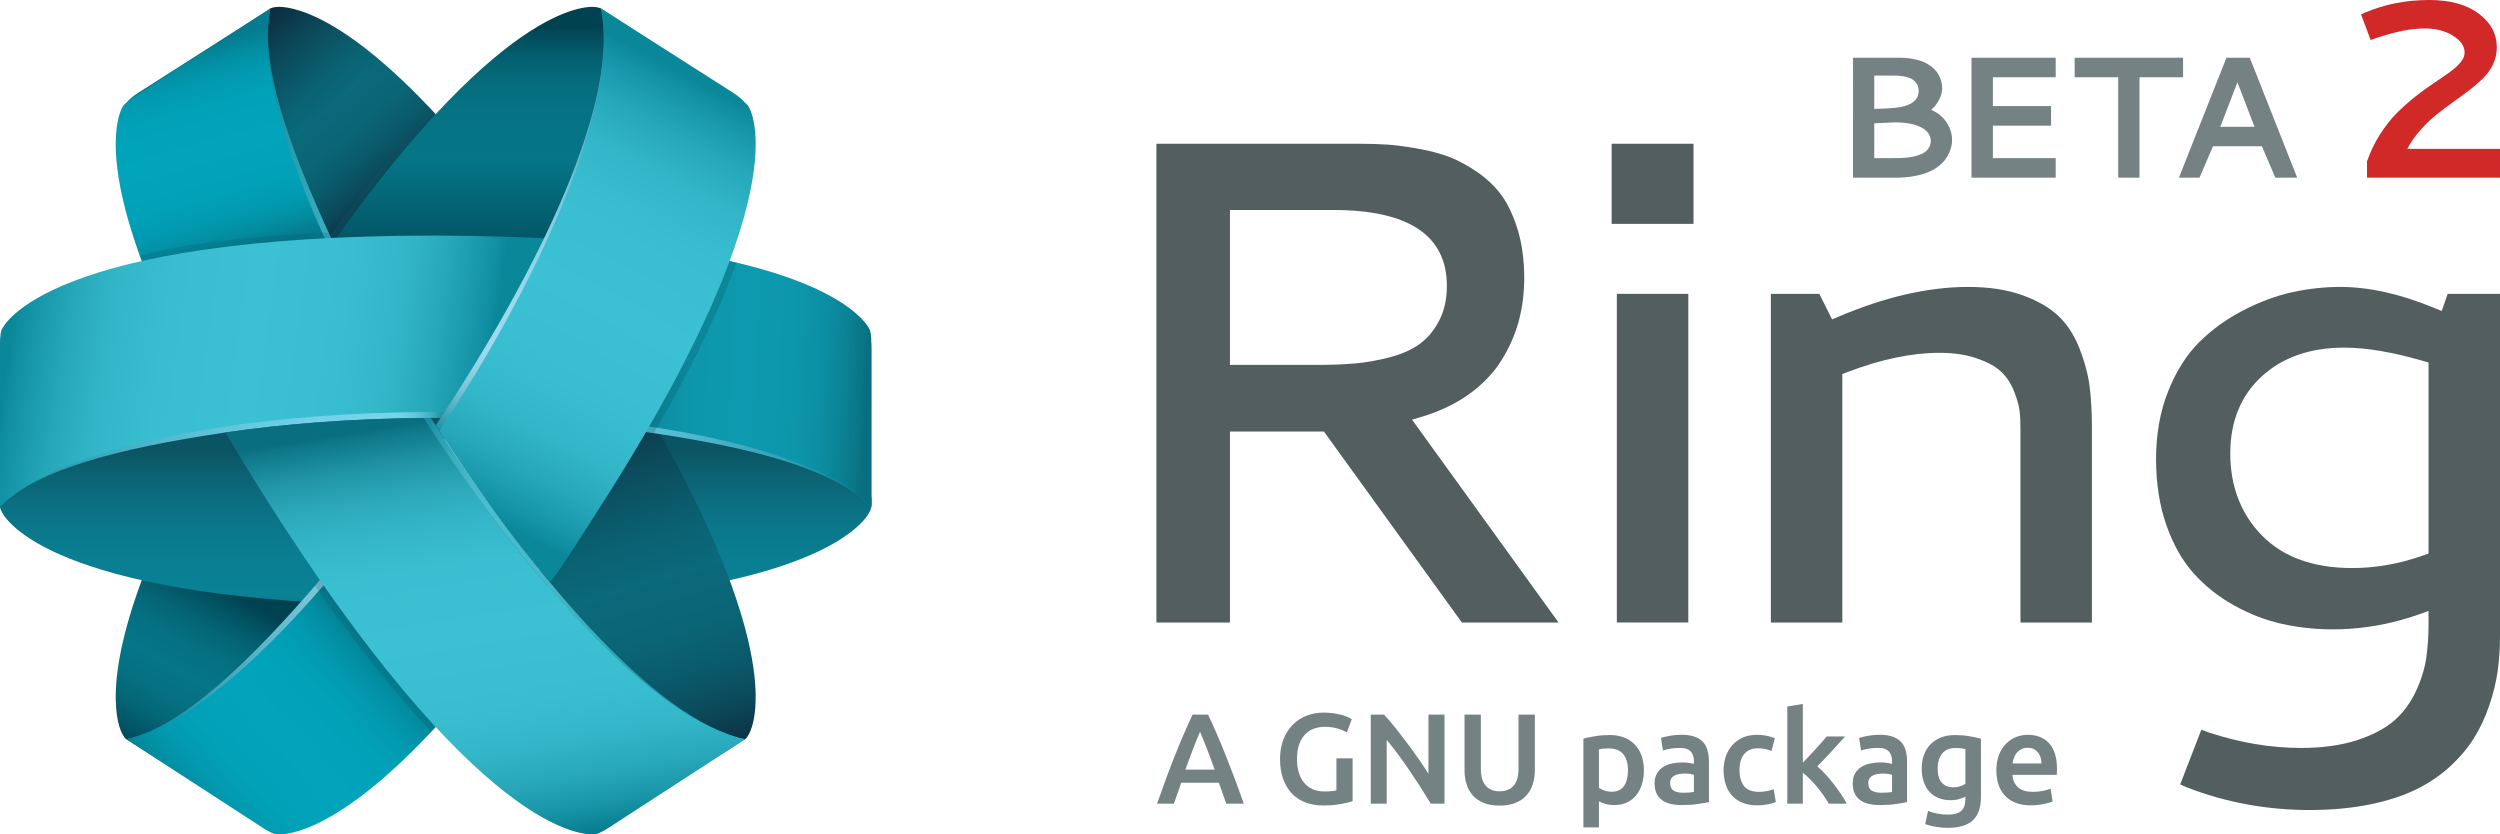 <?xml version="1.0" encoding="utf-8"?>
<!-- Generator: Adobe Illustrator 16.0.4, SVG Export Plug-In . SVG Version: 6.00 Build 0)  -->
<!DOCTYPE svg PUBLIC "-//W3C//DTD SVG 1.1//EN" "http://www.w3.org/Graphics/SVG/1.1/DTD/svg11.dtd">
<svg version="1.1" id="Calque_1" xmlns="http://www.w3.org/2000/svg" xmlns:xlink="http://www.w3.org/1999/xlink" x="0px" y="0px"
	 width="573.172px" height="191.305px" viewBox="0 0 573.172 191.305" enable-background="new 0 0 573.172 191.305"
	 xml:space="preserve">
<g>
	<g>
		<g>
			
				<linearGradient id="SVGID_1_" gradientUnits="userSpaceOnUse" x1="14.759" y1="-1272.96" x2="6.743" y2="-1263.607" gradientTransform="matrix(1 0 0 -1 90 -1173.695)">
				<stop  offset="0" style="stop-color:#0B5463"/>
				<stop  offset="1" style="stop-color:#0B5463"/>
			</linearGradient>
			<polygon fill="url(#SVGID_1_)" points="94.197,92.329 106.525,91.905 100.36,103.551 			"/>
			
				<linearGradient id="SVGID_2_" gradientUnits="userSpaceOnUse" x1="83.761" y1="-1276.994" x2="83.761" y2="-1341.275" gradientTransform="matrix(1 0 0 -1 90 -1173.695)">
				<stop  offset="0" style="stop-color:#0B5463"/>
				<stop  offset="0.07" style="stop-color:#0B6070"/>
				<stop  offset="0.216" style="stop-color:#0B7285"/>
				<stop  offset="0.361" style="stop-color:#0A7D91"/>
				<stop  offset="0.5" style="stop-color:#0A8195"/>
				<stop  offset="0.639" style="stop-color:#0A7D91"/>
				<stop  offset="0.783" style="stop-color:#0B7285"/>
				<stop  offset="0.93" style="stop-color:#0B6070"/>
				<stop  offset="1" style="stop-color:#0B5463"/>
			</linearGradient>
			<path fill="url(#SVGID_2_)" d="M147.692,95.259c45.552,7.381,52.088,18.776,52.088,18.776c0-0.002,0.111,1.146,0,2.107
				c-0.055,0.481-0.242,0.842-0.372,1.141c-0.261,0.604-4.765,10.004-34.2,16.201L147.692,95.259z"/>
			
				<linearGradient id="SVGID_3_" gradientUnits="userSpaceOnUse" x1="-59.062" y1="-1346.157" x2="-38.205" y2="-1309.022" gradientTransform="matrix(1 0 0 -1 90 -1173.695)">
				<stop  offset="0" style="stop-color:#014251"/>
				<stop  offset="0.086" style="stop-color:#025262"/>
				<stop  offset="0.227" style="stop-color:#046676"/>
				<stop  offset="0.366" style="stop-color:#057183"/>
				<stop  offset="0.5" style="stop-color:#057587"/>
				<stop  offset="0.634" style="stop-color:#057183"/>
				<stop  offset="0.773" style="stop-color:#046676"/>
				<stop  offset="0.914" style="stop-color:#025262"/>
				<stop  offset="1" style="stop-color:#014251"/>
			</linearGradient>
			<path fill="url(#SVGID_3_)" d="M32.9,131.952c-10.369,27.344-5.049,36.055-4.692,36.596c0.181,0.271,0.349,0.668,0.755,0.937
				c0.157,0.104,2.143-0.377,2.143-0.377s18.623-0.938,40.443-31.938L32.9,131.952z"/>
			
				<linearGradient id="SVGID_4_" gradientUnits="userSpaceOnUse" x1="0.472" y1="-1220.08" x2="-34.054" y2="-1179.799" gradientTransform="matrix(1 0 0 -1 90 -1173.695)">
				<stop  offset="0" style="stop-color:#0D283A"/>
				<stop  offset="0.028" style="stop-color:#0C3042"/>
				<stop  offset="0.135" style="stop-color:#0B495A"/>
				<stop  offset="0.247" style="stop-color:#0A5B6C"/>
				<stop  offset="0.365" style="stop-color:#0A6676"/>
				<stop  offset="0.5" style="stop-color:#0A697A"/>
				<stop  offset="0.618" style="stop-color:#0A6070"/>
				<stop  offset="0.812" style="stop-color:#0B4758"/>
				<stop  offset="1" style="stop-color:#0D283A"/>
			</linearGradient>
			<path fill="url(#SVGID_4_)" d="M100.933,27.314C75.952-0.061,63.871,1.509,63.172,1.624c-0.351,0.06-0.69,0.072-1.158,0.312
				c-0.832,0.426-1.771,3.182-1.771,3.182s-5.282,15.117,15.867,55.791L100.933,27.314z"/>
			
				<linearGradient id="SVGID_5_" gradientUnits="userSpaceOnUse" x1="68.802" y1="-1350.563" x2="42.132" y2="-1264.648" gradientTransform="matrix(1 0 0 -1 90 -1173.695)">
				<stop  offset="0" style="stop-color:#0D283A"/>
				<stop  offset="0.028" style="stop-color:#0C3042"/>
				<stop  offset="0.135" style="stop-color:#0B495A"/>
				<stop  offset="0.247" style="stop-color:#0A5B6C"/>
				<stop  offset="0.365" style="stop-color:#0A6676"/>
				<stop  offset="0.5" style="stop-color:#0A697A"/>
				<stop  offset="0.618" style="stop-color:#0A6070"/>
				<stop  offset="0.812" style="stop-color:#0B4758"/>
				<stop  offset="1" style="stop-color:#0D283A"/>
			</linearGradient>
			<path fill="url(#SVGID_5_)" d="M122.726,132.511c33.872,38.717,45.761,36.561,45.761,36.561s2.183,0.508,2.332,0.41
				c0.405-0.267,0.572-0.662,0.753-0.935c0.482-0.729,10.053-16.422-22.443-72.978L122.726,132.511z"/>
			
				<linearGradient id="SVGID_6_" gradientUnits="userSpaceOnUse" x1="-50.548" y1="-1276.994" x2="-50.548" y2="-1341.271" gradientTransform="matrix(1 0 0 -1 90 -1173.695)">
				<stop  offset="0" style="stop-color:#0B5463"/>
				<stop  offset="0.07" style="stop-color:#0B6070"/>
				<stop  offset="0.216" style="stop-color:#0B7285"/>
				<stop  offset="0.361" style="stop-color:#0A7D91"/>
				<stop  offset="0.5" style="stop-color:#0A8195"/>
				<stop  offset="0.639" style="stop-color:#0A7D91"/>
				<stop  offset="0.783" style="stop-color:#0B7285"/>
				<stop  offset="0.93" style="stop-color:#0B6070"/>
				<stop  offset="1" style="stop-color:#0B5463"/>
			</linearGradient>
			<path fill="url(#SVGID_6_)" d="M78.904,138.452c-69.822-2.938-78.172-20.346-78.529-21.17c-0.109-0.25-0.417-0.746-0.371-1.141
				c0.145-1.238,2.695-3.439,2.695-3.439s18.578-11.404,49.362-17.544L78.904,138.452z"/>
			
				<linearGradient id="SVGID_7_" gradientUnits="userSpaceOnUse" x1="-15.182" y1="-1213.921" x2="10.052" y2="-1213.921" gradientTransform="matrix(1 0 0 -1 90 -1173.695)">
				<stop  offset="0" style="stop-color:#0B5463"/>
				<stop  offset="1" style="stop-color:#0B5463"/>
			</linearGradient>
			<path opacity="0.4" fill="url(#SVGID_7_)" enable-background="new    " d="M98.998,25.222
				c-6.984,7.438-15.033,17.198-24.18,30.008h1.784c5.405-6.888,18.892-23.849,23.45-28.838L98.998,25.222z"/>
			
				<linearGradient id="SVGID_8_" gradientUnits="userSpaceOnUse" x1="18.146" y1="-1240.604" x2="18.146" y2="-1179.977" gradientTransform="matrix(1 0 0 -1 90 -1173.695)">
				<stop  offset="0" style="stop-color:#014251"/>
				<stop  offset="0.5" style="stop-color:#057587"/>
				<stop  offset="0.693" style="stop-color:#057384"/>
				<stop  offset="0.804" style="stop-color:#056B7C"/>
				<stop  offset="0.893" style="stop-color:#035E6E"/>
				<stop  offset="0.971" style="stop-color:#024B5B"/>
				<stop  offset="1" style="stop-color:#014251"/>
			</linearGradient>
			<path fill="url(#SVGID_8_)" d="M127.201,56.669c18.262-43.151,11.11-53.051,11.11-53.051s-0.377-1.594-0.542-1.684
				c-0.308-0.168-0.917-0.269-1.159-0.31c-0.884-0.147-19.868-2.604-60.008,53.604L127.201,56.669z"/>
			
				<linearGradient id="SVGID_9_" gradientUnits="userSpaceOnUse" x1="-37.233" y1="-1358.275" x2="73.529" y2="-1190.85" gradientTransform="matrix(1 0 0 -1 90 -1173.695)">
				<stop  offset="0" style="stop-color:#0B879A"/>
				<stop  offset="0.082" style="stop-color:#379FB2"/>
				<stop  offset="0.168" style="stop-color:#5CB4C7"/>
				<stop  offset="0.253" style="stop-color:#79C5D7"/>
				<stop  offset="0.337" style="stop-color:#8DD1E3"/>
				<stop  offset="0.42" style="stop-color:#9AD8EA"/>
				<stop  offset="0.5" style="stop-color:#9EDAEC"/>
				<stop  offset="0.58" style="stop-color:#9AD8EA"/>
				<stop  offset="0.663" style="stop-color:#8DD1E3"/>
				<stop  offset="0.747" style="stop-color:#79C5D7"/>
				<stop  offset="0.833" style="stop-color:#5CB4C7"/>
				<stop  offset="0.918" style="stop-color:#379FB2"/>
				<stop  offset="1" style="stop-color:#0B879A"/>
			</linearGradient>
			<path fill="url(#SVGID_9_)" d="M99.556,164.935c-24.74,26.969-36.709,25.414-37.406,25.299c-0.967-0.162-2.927-1.459-2.927-1.459
				L28.962,169.48c12.742-2.709,28.422-17.855,44.926-37.119L99.556,164.935z"/>
			
				<linearGradient id="SVGID_10_" gradientUnits="userSpaceOnUse" x1="-47.188" y1="-1361.632" x2="-3.317" y2="-1322.352" gradientTransform="matrix(1 0 0 -1 90 -1173.695)">
				<stop  offset="0" style="stop-color:#057B8F"/>
				<stop  offset="0.082" style="stop-color:#038DA1"/>
				<stop  offset="0.181" style="stop-color:#029AB0"/>
				<stop  offset="0.301" style="stop-color:#01A2B8"/>
				<stop  offset="0.5" style="stop-color:#01A4BB"/>
				<stop  offset="0.699" style="stop-color:#01A2B8"/>
				<stop  offset="0.819" style="stop-color:#029AB0"/>
				<stop  offset="0.918" style="stop-color:#038DA1"/>
				<stop  offset="1" style="stop-color:#057B8F"/>
			</linearGradient>
			<path fill="url(#SVGID_10_)" d="M100.576,165.956c-24.739,26.967-36.708,25.412-37.403,25.297
				c-0.97-0.162-2.929-1.459-2.929-1.459l-31.281-20.312c12.742-2.709,29.441-16.834,45.945-36.102L100.576,165.956z"/>
			
				<linearGradient id="SVGID_11_" gradientUnits="userSpaceOnUse" x1="-51.111" y1="-1189.705" x2="50.748" y2="-1359.47" gradientTransform="matrix(1 0 0 -1 90 -1173.695)">
				<stop  offset="0" style="stop-color:#057B8F"/>
				<stop  offset="0.018" style="stop-color:#0A8093"/>
				<stop  offset="0.141" style="stop-color:#279AAD"/>
				<stop  offset="0.263" style="stop-color:#3BAEBF"/>
				<stop  offset="0.384" style="stop-color:#48B9CA"/>
				<stop  offset="0.5" style="stop-color:#4CBDCE"/>
				<stop  offset="0.616" style="stop-color:#48B9CA"/>
				<stop  offset="0.737" style="stop-color:#3BAEBF"/>
				<stop  offset="0.859" style="stop-color:#279AAD"/>
				<stop  offset="0.982" style="stop-color:#0A8093"/>
				<stop  offset="1" style="stop-color:#057B8F"/>
			</linearGradient>
			<path fill="url(#SVGID_11_)" d="M34.384,61.116c-10.99-28.297-5.519-37.258-5.156-37.807c0.541-0.818,2.524-2.08,2.524-2.08
				L62.013,1.934c-2.627,12.354,4.059,31.446,14.324,53.541L34.384,61.116z"/>
			
				<linearGradient id="SVGID_12_" gradientUnits="userSpaceOnUse" x1="59.073" y1="-1358.446" x2="-6.425" y2="-1275.947" gradientTransform="matrix(1 0 0 -1 90 -1173.695)">
				<stop  offset="0" style="stop-color:#057B8F"/>
				<stop  offset="0.026" style="stop-color:#0A8093"/>
				<stop  offset="0.205" style="stop-color:#279AAD"/>
				<stop  offset="0.384" style="stop-color:#3BAEBF"/>
				<stop  offset="0.56" style="stop-color:#48B9CA"/>
				<stop  offset="0.73" style="stop-color:#4CBDCE"/>
				<stop  offset="0.792" style="stop-color:#48B9CA"/>
				<stop  offset="0.858" style="stop-color:#3BAEBF"/>
				<stop  offset="0.924" style="stop-color:#279AAD"/>
				<stop  offset="0.991" style="stop-color:#0A8093"/>
				<stop  offset="1" style="stop-color:#057B8F"/>
			</linearGradient>
			<path fill="url(#SVGID_12_)" d="M98.139,94.804c-15.667,0.17-31.37,1.221-45.417,3.325c0.451,0.942,7.535,12.604,12.601,20.397
				c48.579,74.808,71.339,71.863,72.308,71.701c0.968-0.16,2.928-1.457,2.928-1.457l30.262-19.293
				C150.203,165.099,121.543,131.5,98.139,94.804z"/>
			
				<linearGradient id="SVGID_13_" gradientUnits="userSpaceOnUse" x1="-35.571" y1="-1231.3" x2="-48.325" y2="-1185.388" gradientTransform="matrix(1 0 0 -1 90 -1173.695)">
				<stop  offset="0" style="stop-color:#057B8F"/>
				<stop  offset="0.082" style="stop-color:#038DA1"/>
				<stop  offset="0.181" style="stop-color:#029AB0"/>
				<stop  offset="0.301" style="stop-color:#01A2B8"/>
				<stop  offset="0.5" style="stop-color:#01A4BB"/>
				<stop  offset="0.699" style="stop-color:#01A2B8"/>
				<stop  offset="0.819" style="stop-color:#029AB0"/>
				<stop  offset="0.918" style="stop-color:#038DA1"/>
				<stop  offset="1" style="stop-color:#057B8F"/>
			</linearGradient>
			<path fill="url(#SVGID_13_)" d="M33.365,62.138c-10.99-28.3-5.519-37.261-5.157-37.81c0.542-0.815,2.524-2.08,2.524-2.08
				L62.013,1.935c-2.627,12.354,3.038,32.469,13.303,54.561L33.365,62.138z"/>
			
				<linearGradient id="SVGID_14_" gradientUnits="userSpaceOnUse" x1="108.857" y1="-1262.258" x2="-89.845" y2="-1262.258" gradientTransform="matrix(1 0 0 -1 90 -1173.695)">
				<stop  offset="0" style="stop-color:#0B879A"/>
				<stop  offset="0.013" style="stop-color:#118B9E"/>
				<stop  offset="0.112" style="stop-color:#36A5BA"/>
				<stop  offset="0.211" style="stop-color:#53BAD0"/>
				<stop  offset="0.31" style="stop-color:#67C8E0"/>
				<stop  offset="0.407" style="stop-color:#74D1E9"/>
				<stop  offset="0.5" style="stop-color:#78D4EC"/>
				<stop  offset="0.593" style="stop-color:#74D1E9"/>
				<stop  offset="0.69" style="stop-color:#67C8E0"/>
				<stop  offset="0.788" style="stop-color:#53BAD0"/>
				<stop  offset="0.888" style="stop-color:#36A5BA"/>
				<stop  offset="0.987" style="stop-color:#118B9E"/>
				<stop  offset="1" style="stop-color:#0B879A"/>
			</linearGradient>
			<path fill="url(#SVGID_14_)" d="M147.663,98.988c23.614,3.406,43.153,8.193,52.116,17.154V80.216c0,0,0.021-2.35-0.372-3.25
				c-0.259-0.594-4.658-9.782-33.169-15.979L147.663,98.988z"/>
			
				<linearGradient id="SVGID_15_" gradientUnits="userSpaceOnUse" x1="51.902" y1="-1259.358" x2="108.692" y2="-1262.419" gradientTransform="matrix(1 0 0 -1 90 -1173.695)">
				<stop  offset="0" style="stop-color:#096F80"/>
				<stop  offset="0.006" style="stop-color:#097181"/>
				<stop  offset="0.091" style="stop-color:#0B8395"/>
				<stop  offset="0.188" style="stop-color:#0C8FA4"/>
				<stop  offset="0.305" style="stop-color:#0D97AC"/>
				<stop  offset="0.5" style="stop-color:#0D99AF"/>
				<stop  offset="0.695" style="stop-color:#0D97AC"/>
				<stop  offset="0.812" style="stop-color:#0C8FA4"/>
				<stop  offset="0.909" style="stop-color:#0B8395"/>
				<stop  offset="0.994" style="stop-color:#097181"/>
				<stop  offset="1" style="stop-color:#096F80"/>
			</linearGradient>
			<path fill="url(#SVGID_15_)" d="M147.663,97.616c23.614,3.406,43.153,9.564,52.116,18.525V78.845c0,0,0.021-2.351-0.372-3.25
				c-0.259-0.595-4.658-9.783-33.169-15.98L147.663,97.616z"/>
			
				<linearGradient id="SVGID_16_" gradientUnits="userSpaceOnUse" x1="-89.996" y1="-1259.454" x2="12.469" y2="-1259.454" gradientTransform="matrix(1 0 0 -1 90 -1173.695)">
				<stop  offset="0" style="stop-color:#0B879A"/>
				<stop  offset="0.022" style="stop-color:#118B9E"/>
				<stop  offset="0.197" style="stop-color:#36A5BA"/>
				<stop  offset="0.372" style="stop-color:#53BAD0"/>
				<stop  offset="0.545" style="stop-color:#67C8E0"/>
				<stop  offset="0.715" style="stop-color:#74D1E9"/>
				<stop  offset="0.879" style="stop-color:#78D4EC"/>
				<stop  offset="0.901" style="stop-color:#74D1E9"/>
				<stop  offset="0.925" style="stop-color:#67C8E0"/>
				<stop  offset="0.949" style="stop-color:#53BAD0"/>
				<stop  offset="0.973" style="stop-color:#36A5BA"/>
				<stop  offset="0.997" style="stop-color:#118B9E"/>
				<stop  offset="1" style="stop-color:#0B879A"/>
			</linearGradient>
			<path fill="url(#SVGID_16_)" d="M126.246,56.058c-5.317-0.259-16.662-0.683-26.354-0.683c-89.197,0-99.125,20.689-99.517,21.59
				c-0.391,0.9-0.371,3.25-0.371,3.25v35.926c8.678-8.679,27.775-13.406,50.98-16.886c14.048-2.104,29.596-3.253,45.263-3.423
				c2.771-0.028,5.547-0.028,8.315,0C104.562,95.833,131.564,56.315,126.246,56.058z"/>
			
				<linearGradient id="SVGID_17_" gradientUnits="userSpaceOnUse" x1="-17.939" y1="-1232.936" x2="-56.448" y2="-1227.521" gradientTransform="matrix(1 0 0 -1 90 -1173.695)">
				<stop  offset="0" style="stop-color:#0B5463"/>
				<stop  offset="1" style="stop-color:#0B5463"/>
			</linearGradient>
			<path opacity="0.2" fill="url(#SVGID_17_)" enable-background="new    " d="M75.331,53.284
				c-18.644,0.945-32.06,2.318-43.277,5.354l0.536,1.471c1.021-0.166,2.295-0.514,3.332-0.67c12.669-1.9,26.317-3.637,40.417-3.963
				L75.331,53.284z"/>
			
				<linearGradient id="SVGID_18_" gradientUnits="userSpaceOnUse" x1="21.244" y1="-1265.873" x2="-87.579" y2="-1250.57" gradientTransform="matrix(1 0 0 -1 90 -1173.695)">
				<stop  offset="0" style="stop-color:#0B879A"/>
				<stop  offset="0.038" style="stop-color:#1694A7"/>
				<stop  offset="0.118" style="stop-color:#26A8BA"/>
				<stop  offset="0.208" style="stop-color:#32B6C8"/>
				<stop  offset="0.318" style="stop-color:#39BED1"/>
				<stop  offset="0.5" style="stop-color:#3BC1D3"/>
				<stop  offset="0.682" style="stop-color:#39BED1"/>
				<stop  offset="0.792" style="stop-color:#32B6C8"/>
				<stop  offset="0.882" style="stop-color:#26A8BA"/>
				<stop  offset="0.962" style="stop-color:#1694A7"/>
				<stop  offset="1" style="stop-color:#0B879A"/>
			</linearGradient>
			<path fill="url(#SVGID_18_)" d="M126.246,54.687c-5.317-0.258-16.662-0.683-26.354-0.683c-89.197,0-99.125,20.689-99.517,21.591
				c-0.391,0.899-0.371,3.25-0.371,3.25v37.296c8.678-8.679,27.775-14.775,50.98-18.256c14.048-2.106,29.596-3.254,45.263-3.424
				c2.771-0.028,5.547-0.028,8.315,0.002C104.562,94.464,131.564,54.944,126.246,54.687z"/>
			
				<linearGradient id="SVGID_19_" gradientUnits="userSpaceOnUse" x1="71.68" y1="-1190.532" x2="19.931" y2="-1279.656" gradientTransform="matrix(1 0 0 -1 90 -1173.695)">
				<stop  offset="0" style="stop-color:#0B879A"/>
				<stop  offset="0.124" style="stop-color:#379FB2"/>
				<stop  offset="0.252" style="stop-color:#5CB4C7"/>
				<stop  offset="0.38" style="stop-color:#79C5D7"/>
				<stop  offset="0.506" style="stop-color:#8DD1E3"/>
				<stop  offset="0.631" style="stop-color:#9AD8EA"/>
				<stop  offset="0.751" style="stop-color:#9EDAEC"/>
				<stop  offset="0.791" style="stop-color:#9AD8EA"/>
				<stop  offset="0.832" style="stop-color:#8DD1E3"/>
				<stop  offset="0.874" style="stop-color:#79C5D7"/>
				<stop  offset="0.917" style="stop-color:#5CB4C7"/>
				<stop  offset="0.959" style="stop-color:#379FB2"/>
				<stop  offset="1" style="stop-color:#0B879A"/>
			</linearGradient>
			<path fill="url(#SVGID_19_)" d="M99.886,97.519C124.2,60.991,142.19,22.733,137.768,1.935l30.262,19.293
				c0,0,1.98,1.264,2.521,2.082c0.542,0.817,12.486,20.414-36.094,95.22c-3.575,5.504-6.886,11.99-8.104,12.592
				C118.065,123.017,99.886,97.519,99.886,97.519z"/>
			
				<linearGradient id="SVGID_20_" gradientUnits="userSpaceOnUse" x1="78.186" y1="-1235.363" x2="59.344" y2="-1270.722" gradientTransform="matrix(1 0 0 -1 90 -1173.695)">
				<stop  offset="0" style="stop-color:#0B5463"/>
				<stop  offset="1" style="stop-color:#0B5463"/>
			</linearGradient>
			<path opacity="0.25" fill="url(#SVGID_20_)" enable-background="new    " d="M167.118,59.772
				c-5.279,12.918-11.024,25.319-19.455,39.146l2.229,0.424c9.653-16.589,15.203-28.775,18.983-39.13L167.118,59.772z"/>
			
				<linearGradient id="SVGID_21_" gradientUnits="userSpaceOnUse" x1="69.984" y1="-1192.486" x2="18.07" y2="-1289.908" gradientTransform="matrix(1 0 0 -1 90 -1173.695)">
				<stop  offset="0" style="stop-color:#0B879A"/>
				<stop  offset="0.038" style="stop-color:#1694A7"/>
				<stop  offset="0.118" style="stop-color:#26A8BA"/>
				<stop  offset="0.208" style="stop-color:#32B6C8"/>
				<stop  offset="0.318" style="stop-color:#39BED1"/>
				<stop  offset="0.5" style="stop-color:#3BC1D3"/>
				<stop  offset="0.682" style="stop-color:#39BED1"/>
				<stop  offset="0.792" style="stop-color:#32B6C8"/>
				<stop  offset="0.882" style="stop-color:#26A8BA"/>
				<stop  offset="0.962" style="stop-color:#1694A7"/>
				<stop  offset="1" style="stop-color:#0B879A"/>
			</linearGradient>
			<path fill="url(#SVGID_21_)" d="M135.478,119.549c48.582-74.806,36.636-94.4,36.094-95.22c-0.541-0.815-2.521-2.08-2.521-2.08
				L137.769,1.935c4.396,20.678-12.935,60.498-37.042,96.872c8.118,12.355,16.496,24.437,25.324,34.678
				C127.81,131.64,132.218,124.568,135.478,119.549z"/>
			
				<linearGradient id="SVGID_22_" gradientUnits="userSpaceOnUse" x1="74.01" y1="-1194.686" x2="21.64" y2="-1292.962" gradientTransform="matrix(1 0 0 -1 90 -1173.695)">
				<stop  offset="0" style="stop-color:#0B879A"/>
				<stop  offset="0.038" style="stop-color:#1694A7"/>
				<stop  offset="0.118" style="stop-color:#26A8BA"/>
				<stop  offset="0.208" style="stop-color:#32B6C8"/>
				<stop  offset="0.318" style="stop-color:#39BED1"/>
				<stop  offset="0.5" style="stop-color:#3BC1D3"/>
				<stop  offset="0.682" style="stop-color:#39BED1"/>
				<stop  offset="0.792" style="stop-color:#32B6C8"/>
				<stop  offset="0.882" style="stop-color:#26A8BA"/>
				<stop  offset="0.962" style="stop-color:#1694A7"/>
				<stop  offset="1" style="stop-color:#0B879A"/>
			</linearGradient>
			<path fill="url(#SVGID_22_)" d="M125.172,134.834c0.106-0.059,0.26-0.194,0.43-0.375c-8.828-10.242-17.602-22.02-25.719-34.373
				c-0.141,0.209-0.276,0.422-0.416,0.634C99.467,100.72,116.386,127.443,125.172,134.834z"/>
			
				<linearGradient id="SVGID_23_" gradientUnits="userSpaceOnUse" x1="-10.514" y1="-1306.43" x2="2.918" y2="-1342.821" gradientTransform="matrix(1 0 0 -1 90 -1173.695)">
				<stop  offset="0" style="stop-color:#0B5463"/>
				<stop  offset="1" style="stop-color:#0B5463"/>
			</linearGradient>
			<path opacity="0.2" fill="url(#SVGID_23_)" enable-background="new    " d="M99.89,166.7c-0.398-0.457-18.246-21.541-26.364-33.9
				l-1.325,1.515c10.187,14.547,19.06,25.396,26.666,33.479L99.89,166.7z"/>
			
				<linearGradient id="SVGID_24_" gradientUnits="userSpaceOnUse" x1="14.994" y1="-1269.004" x2="30.807" y2="-1367.456" gradientTransform="matrix(1 0 0 -1 90 -1173.695)">
				<stop  offset="0" style="stop-color:#096F80"/>
				<stop  offset="0.024" style="stop-color:#107B8C"/>
				<stop  offset="0.089" style="stop-color:#2095A6"/>
				<stop  offset="0.16" style="stop-color:#2CA8BA"/>
				<stop  offset="0.24" style="stop-color:#34B6C8"/>
				<stop  offset="0.338" style="stop-color:#39BFD0"/>
				<stop  offset="0.5" style="stop-color:#3BC1D3"/>
				<stop  offset="0.672" style="stop-color:#39BED1"/>
				<stop  offset="0.775" style="stop-color:#33B6C8"/>
				<stop  offset="0.86" style="stop-color:#28A8BA"/>
				<stop  offset="0.935" style="stop-color:#1894A7"/>
				<stop  offset="1" style="stop-color:#057B8F"/>
			</linearGradient>
			<path fill="url(#SVGID_24_)" d="M125.601,134.459c-8.828-10.242-17.602-22.02-25.719-34.373c-0.93-1.416-1.854-2.834-2.764-4.265
				c-15.667,0.17-31.369,1.222-45.418,3.325c0.451,0.945,7.536,12.604,12.602,20.396c48.58,74.811,71.339,71.865,72.308,71.703
				c0.968-0.162,2.927-1.459,2.927-1.459l31.282-20.312C158.017,166.758,141.722,153.161,125.601,134.459z"/>
		</g>
		<g>
			<path fill="#535E5E" d="M335.166,142.721h22.16L323.74,96.216l2.139-0.638c4.254-1.265,7.979-3.055,11.08-5.32
				c3.074-2.248,5.531-4.829,7.293-7.666c1.795-2.877,3.125-5.901,3.955-8.992c0.832-3.106,1.254-6.432,1.254-9.878
				c0-4.011-0.484-7.669-1.447-10.873c-0.945-3.177-2.166-5.828-3.621-7.881c-1.453-2.037-3.299-3.849-5.498-5.38
				c-2.252-1.565-4.438-2.762-6.498-3.557c-2.09-0.805-4.528-1.46-7.26-1.945c-2.752-0.491-5.131-0.804-7.061-0.934
				c-1.968-0.131-4.14-0.195-6.449-0.195h-46.499v109.764h16.861V98.934h21.547L335.166,142.721z M281.99,83.66V48.149h23.754
				c17.237,0,25.979,5.853,25.979,17.396c0,3.054-0.604,5.763-1.812,8.047c-1.199,2.288-2.762,4.109-4.627,5.412
				c-1.812,1.271-4.146,2.271-6.91,2.977c-2.66,0.683-5.287,1.138-7.812,1.355c-2.465,0.215-5.344,0.322-8.559,0.322h-20.022v0.001
				H281.99z"/>
			<g>
				<polygon fill="#535E5E" points="369.498,32.957 369.498,51.326 388.266,51.326 388.266,40.586 388.266,32.957 				"/>
				<rect x="370.691" y="67.37" fill="#535E5E" width="16.386" height="75.351"/>
			</g>
			<path fill="#535E5E" d="M453.133,82.129c2.494,0.853,4.33,1.847,5.615,3.04c1.285,1.192,2.297,2.727,3.018,4.559
				c0.689,1.75,1.098,3.198,1.252,4.435c0.144,1.169,0.209,2.528,0.209,4.049v44.511h16.383V97.974c0-3.497-0.182-6.69-0.541-9.495
				c-0.35-2.707-1.137-5.615-2.323-8.642c-1.16-2.93-2.73-5.377-4.685-7.274c-1.949-1.9-4.705-3.521-8.188-4.814
				c-3.521-1.307-7.771-1.967-12.646-1.967c-9.116,0-19.146,2.309-29.812,6.865l-1.373,0.584l-2.932-5.86h-11.105v75.351h16.379
				V85.758l1.014-0.391c7.73-2.971,14.875-4.475,21.238-4.475C447.865,80.893,450.723,81.305,453.133,82.129z"/>
			<path fill="#535E5E" d="M561.717,175.727c2.246-2.07,4.096-4.262,5.494-6.512c1.41-2.271,2.59-4.777,3.498-7.461
				c0.92-2.701,1.562-5.349,1.92-7.855c0.354-2.537,0.541-5.201,0.541-7.924V67.37h-11.994l-1.371,3.942l-1.555-0.646
				c-7.771-3.243-15.076-4.886-21.728-4.886c-3.571,0-7.248,0.401-10.907,1.197c-3.636,0.785-7.422,2.182-11.257,4.149
				c-3.811,1.955-7.219,4.412-10.141,7.307c-2.877,2.854-5.271,6.629-7.113,11.226c-1.852,4.606-2.789,9.864-2.789,15.624
				c0,5.572,0.804,10.664,2.373,15.131c1.566,4.443,3.666,8.156,6.242,11.033c2.604,2.9,5.709,5.369,9.248,7.342
				c3.562,1.982,7.264,3.41,11.021,4.25c9.812,2.188,20.922,1.555,31.471-2.211l2.115-0.756v2.963c0,2.865-0.187,5.523-0.537,7.902
				c-0.365,2.444-1.17,5.014-2.396,7.627c-1.252,2.682-2.967,4.961-5.094,6.774c-2.115,1.8-5.016,3.291-8.613,4.438
				c-3.561,1.129-7.803,1.703-12.604,1.703c-6.861,0-13.92-1.176-20.996-3.498l-1.848-0.674l-4.854,12.545l1.545,0.668
				c8.832,3.438,18.32,5.194,28.146,5.194c5.01,0,9.646-0.436,13.782-1.278c4.111-0.845,7.688-2.002,10.632-3.447
				C556.869,179.557,559.484,177.783,561.717,175.727z M555.74,127.28c-5.449,1.959-10.979,2.955-16.437,2.955
				c-8.879,0-15.84-2.502-20.682-7.432c-4.834-4.916-7.287-11.271-7.287-18.869c0-7.321,2.432-13.26,7.229-17.661
				c4.765-4.361,11.119-6.574,18.914-6.574c5.058,0,11.164,1.037,18.168,3.084l1.144,0.333v43.787L555.74,127.28z"/>
		</g>
		<path fill="#758283" d="M424.831,13.23h10.493c1.174,0,2.243,0.091,3.224,0.271c0.974,0.182,1.797,0.416,2.468,0.706
			s1.271,0.64,1.791,1.046c0.522,0.406,0.938,0.819,1.239,1.238c0.303,0.42,0.552,0.865,0.745,1.336
			c0.188,0.472,0.317,0.897,0.387,1.278s0.097,0.758,0.097,1.132c0,0.878-0.233,1.769-0.716,2.672
			c-0.478,0.903-1.078,1.665-1.801,2.284c1.445,0.594,2.604,1.521,3.476,2.778c0.871,1.259,1.312,2.637,1.312,4.134
			c0,0.426-0.042,0.86-0.126,1.307s-0.249,0.958-0.494,1.539s-0.564,1.133-0.958,1.655c-0.396,0.521-0.926,1.042-1.597,1.559
			c-0.677,0.517-1.446,0.958-2.323,1.326c-0.878,0.367-1.959,0.668-3.243,0.899s-2.694,0.349-4.229,0.349h-9.736V13.23H424.831z
			 M434.221,17.334h-4.511v7.627c2.8-0.062,4.756-0.192,5.865-0.387c2.685-0.49,4.112-1.606,4.298-3.35
			c0.013-0.143,0.02-0.283,0.02-0.427c0-0.413-0.07-0.797-0.213-1.15c-0.142-0.355-0.396-0.721-0.765-1.094
			c-0.367-0.374-0.952-0.672-1.752-0.892C436.363,17.443,435.382,17.334,434.221,17.334z M434.531,28.059
			c-0.104,0-1.715,0.07-4.82,0.213v7.977h4.336c0.517,0,0.959-0.003,1.326-0.01c0.367-0.006,0.875-0.035,1.521-0.087
			c0.646-0.052,1.2-0.126,1.664-0.223c0.465-0.098,0.979-0.242,1.53-0.437c0.555-0.193,1.003-0.426,1.345-0.697
			c0.342-0.271,0.633-0.615,0.871-1.034c0.239-0.421,0.358-0.896,0.358-1.424c0-1.33-0.732-2.375-2.197-3.137
			C438.999,28.439,437.021,28.059,434.531,28.059z"/>
		<path fill="#758283" d="M452.006,40.739v-27.51h19.302v4.491h-14.398v6.602h13.338v4.492h-13.338v7.434h14.398v4.491H452.006z"/>
		<path fill="#758283" d="M475.656,13.23h24.854v4.491h-9.989v23.018h-4.879V17.721h-9.989L475.656,13.23L475.656,13.23z"/>
		<path fill="#758283" d="M510.456,13.23h5.344l10.88,27.51h-5.015l-3.078-7.201h-11.229l-3.077,7.201h-4.725L510.456,13.23z
			 M516.884,29.065l-3.911-10.202l-3.93,10.202H516.884z"/>
		<path fill="#D12828" d="M542.68,37.01c0.76-2.221,1.76-4.299,3.003-6.233c1.244-1.936,2.543-3.578,3.9-4.927
			c1.354-1.348,2.772-2.604,4.257-3.771c1.479-1.166,2.875-2.181,4.187-3.045c1.312-0.863,2.494-1.68,3.562-2.449
			c1.062-0.768,1.906-1.525,2.533-2.276c0.626-0.749,0.938-1.494,0.938-2.235c0-1.481-0.887-2.777-2.661-3.887
			c-1.771-1.11-3.939-1.665-6.505-1.665c-3.11,0-6.882,0.758-11.304,2.275l-1.081,0.371l-2.191-5.865l1.025-0.454
			C546.8,0.95,551.67,0,556.947,0c4.742,0,8.515,1.029,11.305,3.09c2.789,2.06,4.187,4.645,4.187,7.758
			c0,1.347-0.271,2.608-0.812,3.784c-0.541,1.18-1.28,2.24-2.225,3.19c-0.938,0.95-1.988,1.869-3.156,2.761
			c-1.167,0.895-2.421,1.817-3.764,2.777c-1.335,0.957-2.632,1.935-3.886,2.931c-1.254,0.997-2.479,2.179-3.687,3.545
			c-1.205,1.367-2.206,2.799-3.003,4.299h21.266v6.604h-30.489V37.01H542.68z"/>
	</g>
	<g>
		<path fill="#758283" d="M281.154,184.254c-0.274-0.806-0.561-1.602-0.855-2.387s-0.581-1.592-0.855-2.416h-8.625
			c-0.275,0.824-0.557,1.635-0.842,2.432c-0.286,0.796-0.566,1.587-0.842,2.371h-3.86c0.766-2.181,1.491-4.192,2.178-6.039
			c0.688-1.846,1.359-3.596,2.017-5.243c0.657-1.649,1.31-3.222,1.957-4.716c0.647-1.49,1.314-2.965,2.002-4.418h3.543
			c0.687,1.453,1.354,2.928,2.003,4.418c0.647,1.494,1.302,3.064,1.959,4.716c0.658,1.649,1.336,3.397,2.033,5.243
			c0.696,1.847,1.429,3.858,2.194,6.039H281.154L281.154,184.254z M275.13,167.788c-0.452,1.041-0.968,2.309-1.546,3.799
			c-0.58,1.494-1.185,3.113-1.812,4.861h6.718c-0.629-1.748-1.237-3.378-1.827-4.891
			C276.072,170.045,275.562,168.788,275.13,167.788z"/>
		<path fill="#758283" d="M303.839,166.638c-2.104,0-3.707,0.651-4.816,1.959c-1.108,1.307-1.663,3.116-1.663,5.436
			c0,1.103,0.133,2.106,0.396,3.021c0.266,0.912,0.658,1.693,1.179,2.342c0.521,0.646,1.168,1.152,1.944,1.519
			c0.773,0.362,1.684,0.545,2.726,0.545c0.647,0,1.207-0.023,1.681-0.072c0.472-0.051,0.845-0.113,1.117-0.191v-7.336h3.712v9.812
			c-0.511,0.195-1.375,0.412-2.592,0.646c-1.218,0.236-2.622,0.354-4.213,0.354c-1.473,0-2.817-0.233-4.036-0.707
			c-1.218-0.471-2.254-1.156-3.106-2.062c-0.854-0.903-1.518-2.014-1.988-3.329c-0.471-1.313-0.707-2.828-0.707-4.537
			s0.26-3.221,0.781-4.537c0.52-1.313,1.23-2.43,2.136-3.343c0.901-0.914,1.963-1.606,3.182-2.077
			c1.219-0.472,2.516-0.707,3.891-0.707c0.94,0,1.781,0.063,2.519,0.191c0.738,0.128,1.37,0.271,1.9,0.427
			c0.529,0.157,0.967,0.324,1.311,0.501c0.345,0.178,0.584,0.305,0.724,0.383l-1.119,3.034c-0.589-0.354-1.321-0.651-2.195-0.896
			C305.719,166.761,304.801,166.638,303.839,166.638z"/>
		<path fill="#758283" d="M328.025,184.254c-0.668-1.118-1.414-2.321-2.237-3.607c-0.825-1.286-1.681-2.583-2.562-3.891
			c-0.884-1.307-1.783-2.571-2.696-3.801c-0.912-1.228-1.78-2.332-2.604-3.312v14.611h-3.653v-20.416h3.034
			c0.785,0.824,1.63,1.804,2.533,2.933c0.901,1.13,1.812,2.303,2.726,3.521c0.914,1.217,1.797,2.439,2.651,3.668
			c0.854,1.229,1.615,2.371,2.283,3.433v-13.554h3.683v20.416H328.025z"/>
		<path fill="#758283" d="M343.785,184.698c-1.396,0-2.594-0.202-3.596-0.604c-1.002-0.402-1.832-0.969-2.487-1.694
			c-0.658-0.728-1.146-1.58-1.458-2.562c-0.314-0.979-0.474-2.062-0.474-3.238v-12.761h3.741v12.402c0,0.924,0.104,1.713,0.31,2.371
			c0.206,0.658,0.503,1.193,0.886,1.604c0.383,0.412,0.835,0.719,1.354,0.912c0.521,0.197,1.104,0.295,1.753,0.295
			c0.647,0,1.237-0.098,1.77-0.295c0.528-0.193,0.984-0.5,1.369-0.912c0.383-0.411,0.678-0.946,0.884-1.604s0.31-1.447,0.31-2.371
			v-12.402h3.741v12.758c0,1.178-0.162,2.259-0.486,3.238c-0.321,0.982-0.812,1.838-1.473,2.562
			c-0.658,0.729-1.498,1.292-2.519,1.692C346.388,184.495,345.18,184.698,343.785,184.698z"/>
		<path fill="#758283" d="M376.896,176.566c0,1.18-0.15,2.259-0.456,3.241c-0.305,0.98-0.74,1.824-1.312,2.531
			s-1.281,1.259-2.136,1.649c-0.854,0.394-1.821,0.591-2.901,0.591c-0.727,0-1.395-0.09-2.003-0.267
			c-0.609-0.178-1.11-0.372-1.503-0.589v5.979h-3.564v-20.354c0.729-0.196,1.62-0.386,2.683-0.562
			c1.061-0.178,2.18-0.266,3.356-0.266c1.218,0,2.31,0.188,3.271,0.561s1.782,0.908,2.459,1.604
			c0.678,0.695,1.198,1.542,1.562,2.534C376.715,174.213,376.896,175.329,376.896,176.566z M373.244,176.626
			c0-1.592-0.358-2.828-1.075-3.713c-0.718-0.884-1.871-1.326-3.462-1.326c-0.334,0-0.685,0.017-1.046,0.045
			c-0.363,0.029-0.724,0.095-1.075,0.191v8.809c0.312,0.218,0.729,0.418,1.252,0.604c0.521,0.186,1.075,0.279,1.665,0.279
			c1.296,0,2.243-0.441,2.843-1.325C372.944,179.306,373.244,178.118,373.244,176.626z"/>
		<path fill="#758283" d="M385.559,168.463c1.179,0,2.17,0.146,2.978,0.441c0.805,0.295,1.446,0.707,1.93,1.237
			c0.479,0.529,0.824,1.174,1.03,1.93c0.207,0.757,0.31,1.586,0.31,2.489v9.339c-0.55,0.118-1.38,0.261-2.489,0.427
			c-1.107,0.168-2.359,0.252-3.756,0.252c-0.924,0-1.768-0.09-2.533-0.267c-0.767-0.178-1.42-0.461-1.96-0.854
			c-0.54-0.393-0.962-0.9-1.267-1.529c-0.305-0.631-0.456-1.404-0.456-2.327c0-0.886,0.171-1.63,0.516-2.239
			c0.345-0.608,0.812-1.104,1.399-1.487c0.589-0.384,1.271-0.658,2.047-0.824c0.775-0.168,1.586-0.252,2.431-0.252
			c0.395,0,0.807,0.025,1.237,0.074c0.434,0.049,0.896,0.133,1.385,0.25v-0.589c0-0.411-0.05-0.805-0.146-1.179
			c-0.101-0.373-0.271-0.702-0.518-0.986c-0.244-0.285-0.568-0.506-0.973-0.662c-0.403-0.158-0.908-0.234-1.517-0.234
			c-0.825,0-1.581,0.059-2.271,0.177c-0.688,0.117-1.247,0.255-1.679,0.412l-0.442-2.888c0.451-0.156,1.109-0.313,1.976-0.473
			C383.654,168.542,384.576,168.463,385.559,168.463z M385.854,181.75c1.102,0,1.936-0.061,2.504-0.178v-3.947
			c-0.195-0.06-0.479-0.117-0.854-0.178c-0.373-0.059-0.786-0.088-1.237-0.088c-0.394,0-0.791,0.029-1.191,0.088
			c-0.402,0.061-0.768,0.168-1.092,0.324c-0.322,0.158-0.585,0.379-0.778,0.663c-0.197,0.285-0.295,0.644-0.295,1.074
			c0,0.846,0.265,1.43,0.795,1.754C384.233,181.586,384.949,181.75,385.854,181.75z"/>
		<path fill="#758283" d="M395.162,176.566c0-1.14,0.177-2.204,0.528-3.195c0.354-0.992,0.859-1.852,1.52-2.578
			c0.657-0.727,1.458-1.297,2.398-1.709c0.943-0.412,2.004-0.617,3.184-0.617c1.453,0,2.828,0.266,4.125,0.796l-0.769,2.917
			c-0.411-0.178-0.879-0.324-1.397-0.442c-0.521-0.117-1.075-0.177-1.664-0.177c-1.396,0-2.455,0.438-3.184,1.312
			c-0.727,0.875-1.09,2.105-1.09,3.696c0,1.532,0.345,2.745,1.031,3.64c0.688,0.895,1.846,1.34,3.477,1.34
			c0.607,0,1.208-0.06,1.798-0.176c0.59-0.119,1.1-0.267,1.53-0.441l0.501,2.945c-0.394,0.195-0.985,0.373-1.78,0.529
			c-0.796,0.157-1.616,0.235-2.46,0.235c-1.316,0-2.46-0.201-3.435-0.604c-0.972-0.402-1.775-0.962-2.415-1.68
			c-0.639-0.717-1.114-1.57-1.429-2.562C395.319,178.799,395.162,177.725,395.162,176.566z"/>
		<path fill="#758283" d="M413.338,174.858c0.451-0.472,0.933-0.979,1.443-1.52c0.511-0.539,1.012-1.08,1.503-1.618
			c0.488-0.54,0.957-1.062,1.397-1.562c0.441-0.5,0.819-0.938,1.134-1.311h4.213c-0.979,1.1-2.014,2.237-3.102,3.417
			c-1.087,1.179-2.18,2.326-3.276,3.445c0.59,0.492,1.205,1.086,1.854,1.783c0.646,0.696,1.271,1.438,1.881,2.223
			c0.608,0.787,1.176,1.572,1.705,2.357s0.971,1.514,1.323,2.18h-4.124c-0.354-0.606-0.764-1.246-1.225-1.914
			c-0.462-0.668-0.958-1.314-1.486-1.943c-0.53-0.628-1.07-1.225-1.62-1.782s-1.09-1.035-1.62-1.429v7.068h-3.564v-22.271
			l3.564-0.589V174.858L413.338,174.858z"/>
		<path fill="#758283" d="M430.984,168.463c1.181,0,2.17,0.146,2.978,0.441c0.805,0.295,1.448,0.707,1.93,1.237
			c0.48,0.529,0.824,1.174,1.03,1.93c0.207,0.757,0.31,1.586,0.31,2.489v9.339c-0.55,0.118-1.38,0.261-2.487,0.427
			c-1.109,0.168-2.361,0.252-3.758,0.252c-0.924,0-1.768-0.09-2.531-0.267c-0.769-0.178-1.42-0.461-1.96-0.854
			c-0.54-0.393-0.962-0.9-1.269-1.529c-0.305-0.631-0.456-1.404-0.456-2.327c0-0.886,0.171-1.63,0.518-2.239
			c0.343-0.608,0.81-1.104,1.397-1.487c0.589-0.384,1.271-0.658,2.047-0.824c0.775-0.168,1.586-0.252,2.433-0.252
			c0.393,0,0.805,0.025,1.235,0.074c0.434,0.049,0.896,0.133,1.387,0.25v-0.589c0-0.411-0.052-0.805-0.147-1.179
			c-0.099-0.373-0.271-0.702-0.516-0.986c-0.246-0.285-0.57-0.506-0.975-0.662c-0.401-0.158-0.906-0.234-1.517-0.234
			c-0.825,0-1.581,0.059-2.271,0.177c-0.688,0.117-1.245,0.255-1.679,0.412l-0.44-2.888c0.449-0.156,1.107-0.313,1.974-0.473
			S430.002,168.463,430.984,168.463z M431.279,181.75c1.102,0,1.936-0.061,2.506-0.178v-3.947c-0.197-0.06-0.481-0.117-0.854-0.178
			c-0.373-0.059-0.786-0.088-1.237-0.088c-0.394,0-0.791,0.029-1.191,0.088c-0.402,0.061-0.768,0.168-1.09,0.324
			c-0.324,0.158-0.585,0.379-0.78,0.663c-0.197,0.285-0.295,0.644-0.295,1.074c0,0.846,0.265,1.43,0.795,1.754
			C429.66,181.586,430.375,181.75,431.279,181.75z"/>
		<path fill="#758283" d="M454.169,182.694c0,2.455-0.624,4.252-1.871,5.392c-1.247,1.141-3.157,1.709-5.729,1.709
			c-0.94,0-1.859-0.078-2.755-0.234c-0.894-0.157-1.704-0.363-2.43-0.618l0.647-3.035c0.606,0.256,1.301,0.463,2.075,0.619
			c0.775,0.157,1.615,0.233,2.521,0.233c1.434,0,2.455-0.293,3.062-0.883c0.608-0.59,0.913-1.463,0.913-2.623v-0.588
			c-0.354,0.176-0.818,0.354-1.397,0.529c-0.58,0.178-1.242,0.266-1.988,0.266c-0.982,0-1.881-0.155-2.696-0.472
			c-0.813-0.315-1.513-0.774-2.092-1.385c-0.579-0.608-1.03-1.37-1.354-2.283c-0.323-0.913-0.485-1.969-0.485-3.167
			c0-1.119,0.172-2.15,0.516-3.093c0.345-0.942,0.845-1.748,1.502-2.416c0.658-0.668,1.459-1.188,2.401-1.562
			c0.941-0.375,2.013-0.561,3.211-0.561c1.159,0,2.259,0.088,3.3,0.266c1.041,0.176,1.925,0.363,2.651,0.562L454.169,182.694
			L454.169,182.694z M444.241,176.154c0,1.514,0.326,2.617,0.984,3.313c0.658,0.697,1.507,1.047,2.549,1.047
			c0.569,0,1.104-0.078,1.605-0.236c0.501-0.155,0.908-0.343,1.223-0.561v-7.982c-0.256-0.061-0.568-0.112-0.941-0.162
			c-0.373-0.049-0.847-0.073-1.414-0.073c-1.296,0-2.288,0.429-2.977,1.281C444.583,173.633,444.241,174.758,444.241,176.154z"/>
		<path fill="#758283" d="M457.704,176.626c0-1.354,0.199-2.543,0.604-3.563c0.404-1.021,0.938-1.871,1.606-2.549
			c0.667-0.679,1.433-1.188,2.298-1.531c0.863-0.344,1.747-0.517,2.649-0.517c2.121,0,3.775,0.658,4.966,1.975
			c1.188,1.314,1.78,3.28,1.78,5.892c0,0.196-0.005,0.418-0.015,0.664c-0.011,0.245-0.025,0.467-0.045,0.662h-10.163
			c0.098,1.237,0.535,2.194,1.311,2.872c0.776,0.679,1.9,1.017,3.373,1.017c0.864,0,1.654-0.077,2.372-0.234
			c0.719-0.156,1.281-0.324,1.693-0.501l0.472,2.917c-0.194,0.099-0.467,0.201-0.811,0.31c-0.344,0.109-0.736,0.206-1.178,0.295
			c-0.442,0.088-0.921,0.161-1.431,0.223c-0.511,0.059-1.03,0.088-1.562,0.088c-1.355,0-2.533-0.201-3.535-0.604
			c-1.002-0.401-1.826-0.962-2.476-1.68c-0.647-0.717-1.131-1.562-1.442-2.533C457.861,178.849,457.704,177.784,457.704,176.626z
			 M468.045,175.034c0-0.49-0.069-0.957-0.207-1.397c-0.138-0.442-0.339-0.825-0.604-1.149c-0.266-0.323-0.589-0.579-0.973-0.766
			c-0.383-0.188-0.839-0.28-1.369-0.28c-0.551,0-1.031,0.104-1.441,0.311c-0.413,0.205-0.764,0.478-1.048,0.812
			c-0.283,0.334-0.506,0.717-0.661,1.147c-0.157,0.434-0.268,0.873-0.324,1.326h6.629L468.045,175.034L468.045,175.034z"/>
	</g>
</g>
</svg>
